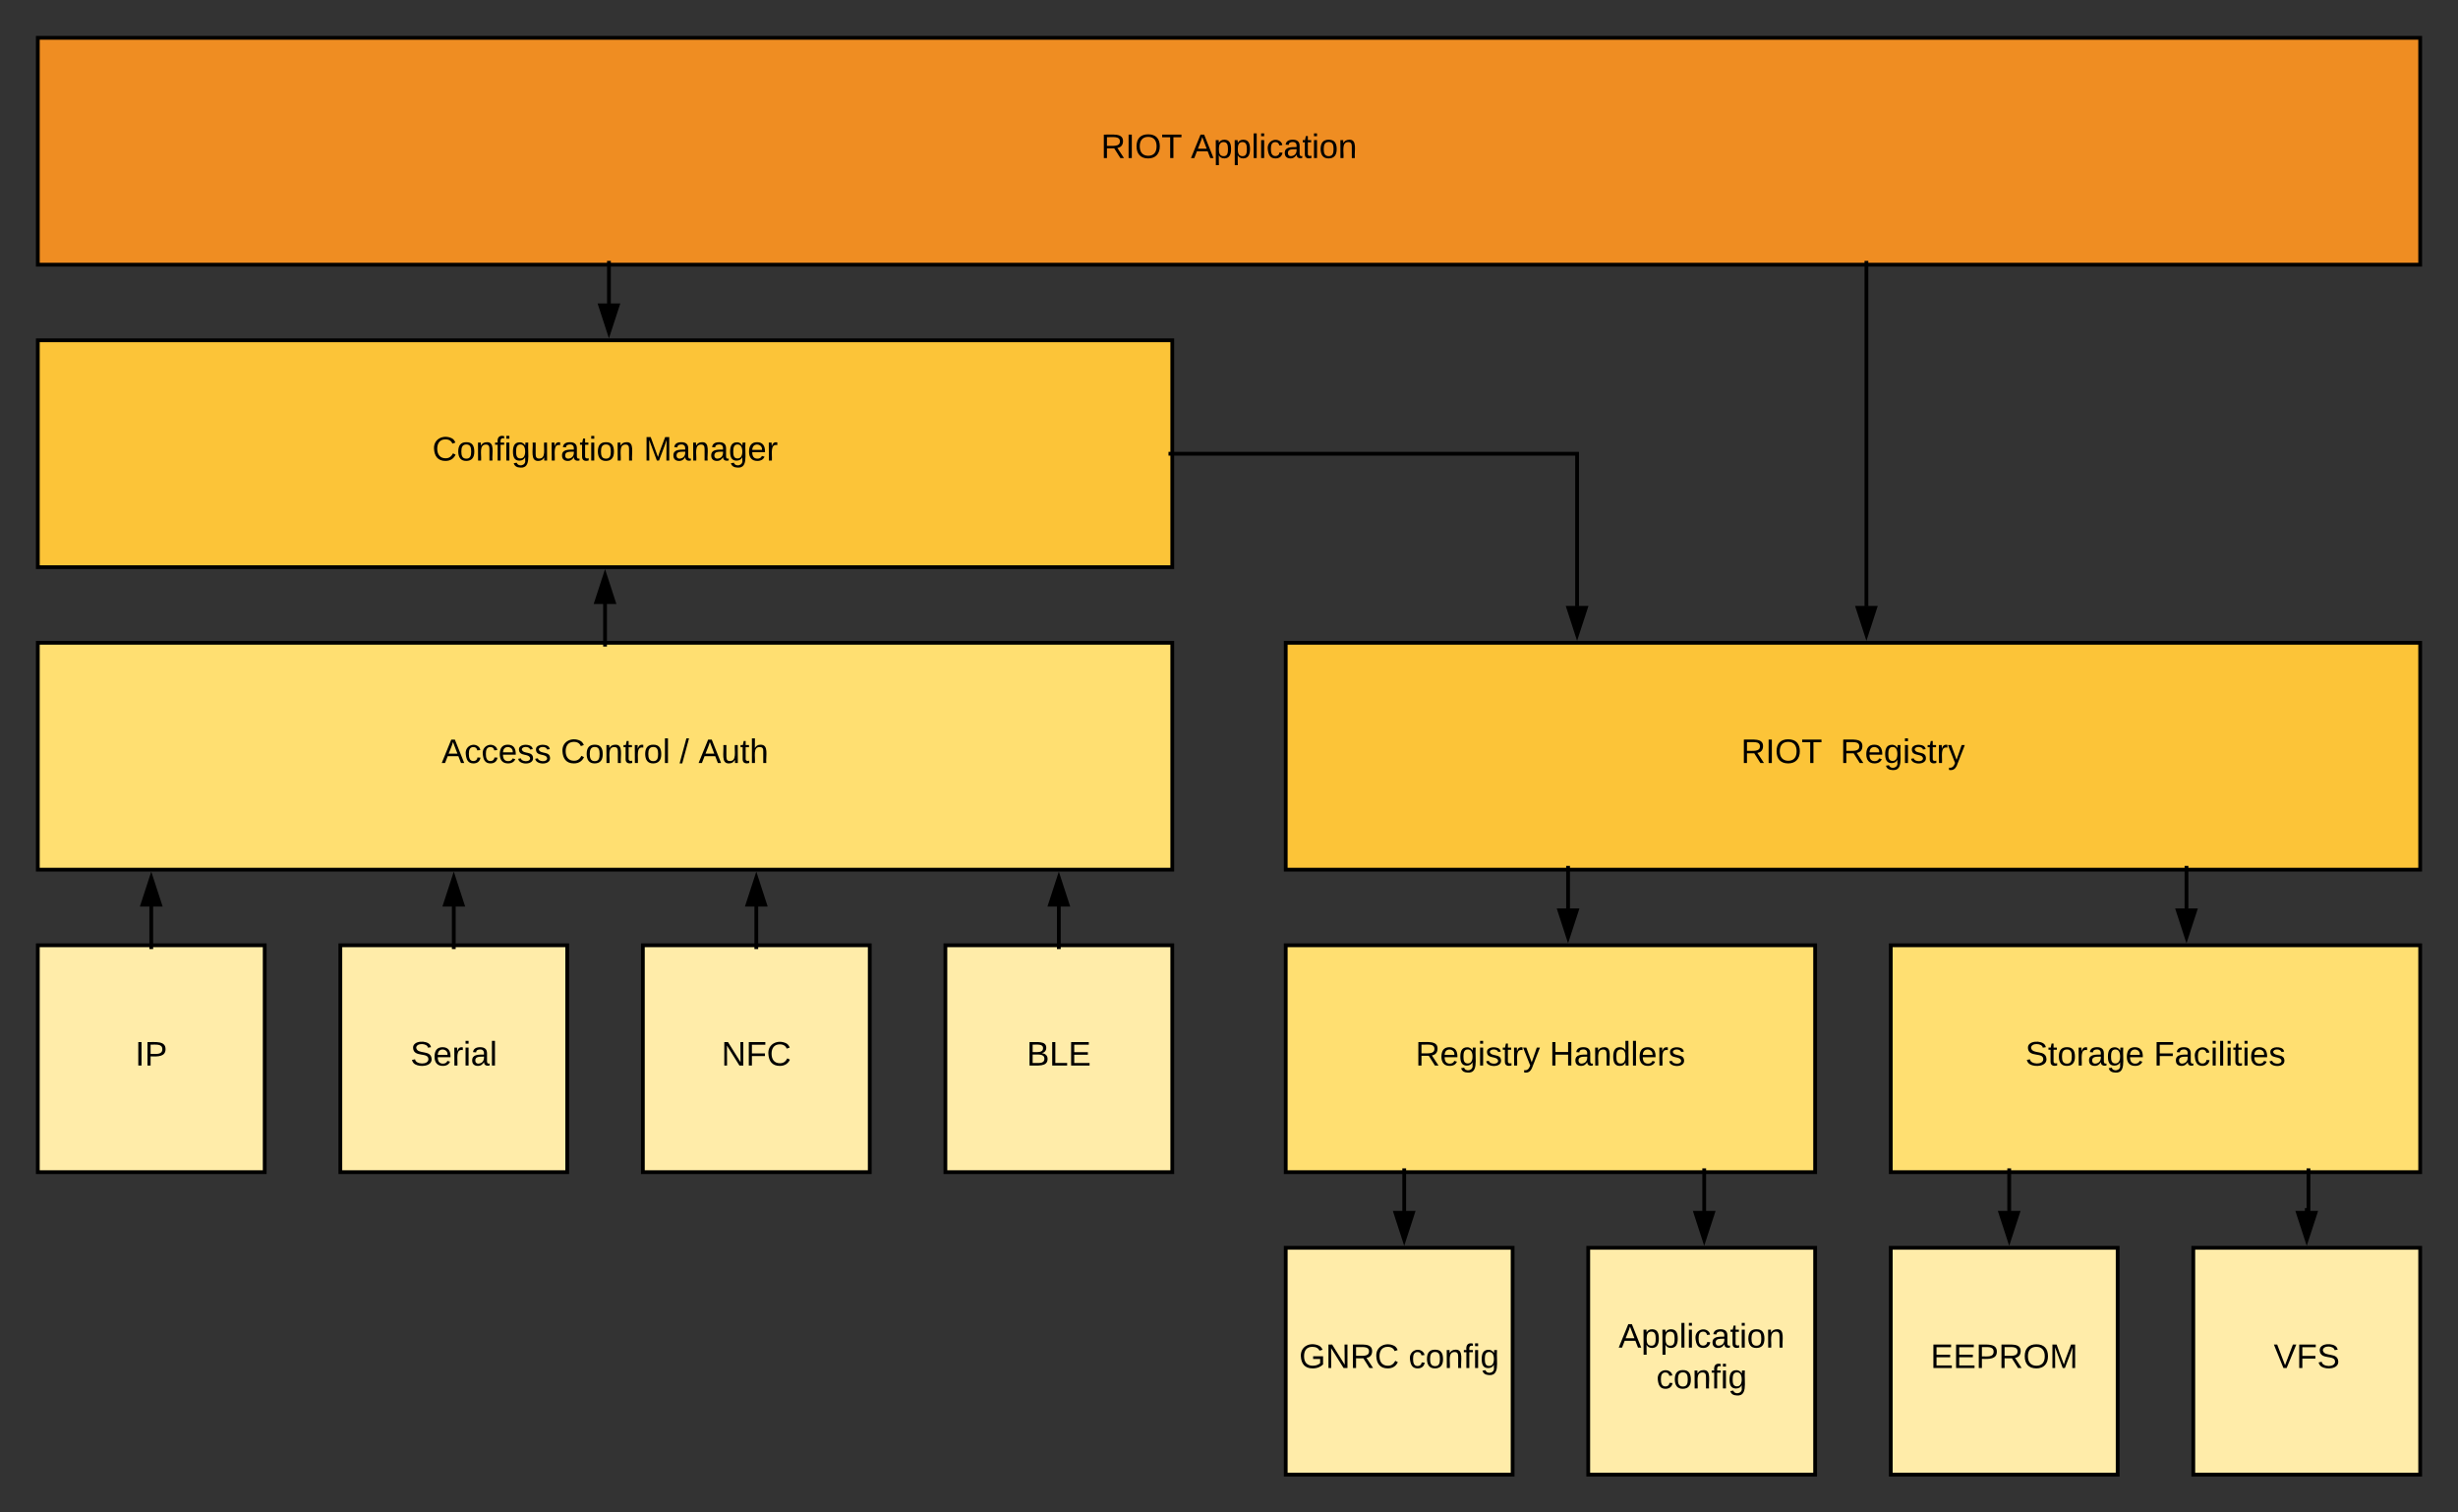 <svg xmlns="http://www.w3.org/2000/svg" xmlns:xlink="http://www.w3.org/1999/xlink" xmlns:lucid="lucid" width="1300" height="800"><rect width="100%" height="100%" fill="#333333" stroke="none"/><g transform="translate(-360 -420)" lucid:page-tab-id="0_0"><path d="M380 600h600v120H380z" stroke="#000" stroke-width="2" fill="#fcc438"/><use xlink:href="#a" transform="matrix(1,0,0,1,385,605) translate(203.65 58.6)"/><use xlink:href="#b" transform="matrix(1,0,0,1,385,605) translate(315.45 58.6)"/><path d="M380 760h600v120H380z" stroke="#000" stroke-width="2" fill="#ffdf71"/><use xlink:href="#c" transform="matrix(1,0,0,1,385,765) translate(208.575 58.6)"/><use xlink:href="#d" transform="matrix(1,0,0,1,385,765) translate(271.575 58.6)"/><use xlink:href="#e" transform="matrix(1,0,0,1,385,765) translate(334.425 58.6)"/><use xlink:href="#f" transform="matrix(1,0,0,1,385,765) translate(344.425 58.6)"/><path d="M380 920h120v120H380z" stroke="#000" stroke-width="2" fill="#ffeca9"/><use xlink:href="#g" transform="matrix(1,0,0,1,385,925) translate(46.5 58.6)"/><path d="M540 920h120v120H540z" stroke="#000" stroke-width="2" fill="#ffeca9"/><use xlink:href="#h" transform="matrix(1,0,0,1,545,925) translate(32.075 58.6)"/><path d="M700 920h120v120H700z" stroke="#000" stroke-width="2" fill="#ffeca9"/><use xlink:href="#i" transform="matrix(1,0,0,1,705,925) translate(36.575 58.6)"/><path d="M860 920h120v120H860z" stroke="#000" stroke-width="2" fill="#ffeca9"/><use xlink:href="#j" transform="matrix(1,0,0,1,865,925) translate(38 58.6)"/><path d="M440 919v-19.76M440 919v3" stroke="#000" stroke-width="2" fill="none"/><path d="M440 884.24l4.64 14.26h-9.28z" stroke="#000" stroke-width="2"/><path d="M600 919v-19.76M600 919v3" stroke="#000" stroke-width="2" fill="none"/><path d="M600 884.24l4.64 14.26h-9.28z" stroke="#000" stroke-width="2"/><path d="M760 919v-19.76M760 919v3" stroke="#000" stroke-width="2" fill="none"/><path d="M760 884.24l4.64 14.26h-9.28z" stroke="#000" stroke-width="2"/><path d="M920 919v-19.76M920 919v3" stroke="#000" stroke-width="2" fill="none"/><path d="M920 884.24l4.64 14.26h-9.28z" stroke="#000" stroke-width="2"/><path d="M1040 760h600v120h-600z" stroke="#000" stroke-width="2" fill="#fcc438"/><use xlink:href="#k" transform="matrix(1,0,0,1,1045,765) translate(235.8 58.6)"/><use xlink:href="#l" transform="matrix(1,0,0,1,1045,765) translate(288.35 58.6)"/><path d="M1040 920h280v120h-280z" stroke="#000" stroke-width="2" fill="#ffdf71"/><use xlink:href="#m" transform="matrix(1,0,0,1,1045,925) translate(63.65 58.6)"/><use xlink:href="#n" transform="matrix(1,0,0,1,1045,925) translate(134.5 58.6)"/><path d="M1360 920h280v120h-280z" stroke="#000" stroke-width="2" fill="#ffdf71"/><use xlink:href="#o" transform="matrix(1,0,0,1,1365,925) translate(66.15 58.6)"/><use xlink:href="#p" transform="matrix(1,0,0,1,1365,925) translate(134.1 58.6)"/><path d="M1040 1080h120v120h-120z" stroke="#000" stroke-width="2" fill="#ffeca9"/><use xlink:href="#q" transform="matrix(1,0,0,1,1045,1085) translate(2.1 58.6)"/><use xlink:href="#r" transform="matrix(1,0,0,1,1045,1085) translate(59.95 58.6)"/><path d="M1200 1080h120v120h-120z" stroke="#000" stroke-width="2" fill="#ffeca9"/><use xlink:href="#s" transform="matrix(1,0,0,1,1205,1085) translate(11.075 47.8)"/><use xlink:href="#r" transform="matrix(1,0,0,1,1205,1085) translate(31.025 69.4)"/><path d="M1189.33 881v19.76M1189.33 881v-3" stroke="#000" stroke-width="2" fill="none"/><path d="M1189.33 915.76l-4.63-14.26h9.27z" stroke="#000" stroke-width="2"/><path d="M1102.67 1041v19.76M1102.67 1041v-3" stroke="#000" stroke-width="2" fill="none"/><path d="M1102.67 1075.76l-4.64-14.26h9.27z" stroke="#000" stroke-width="2"/><path d="M1261.33 1041v19.76M1261.33 1041v-3" stroke="#000" stroke-width="2" fill="none"/><path d="M1261.33 1075.76l-4.63-14.26h9.27z" stroke="#000" stroke-width="2"/><path d="M1360 1080h120v120h-120z" stroke="#000" stroke-width="2" fill="#ffeca9"/><use xlink:href="#t" transform="matrix(1,0,0,1,1365,1085) translate(16.05 58.6)"/><path d="M1520 1080h120v120h-120z" stroke="#000" stroke-width="2" fill="#ffeca9"/><use xlink:href="#u" transform="matrix(1,0,0,1,1525,1085) translate(37.525 58.6)"/><path d="M1516.4 881v19.76M1516.4 881v-3" stroke="#000" stroke-width="2" fill="none"/><path d="M1516.4 915.76l-4.63-14.26h9.27z" stroke="#000" stroke-width="2"/><path d="M1422.64 1041v19.76M1422.64 1041v-3" stroke="#000" stroke-width="2" fill="none"/><path d="M1422.64 1075.76l-4.64-14.26h9.27z" stroke="#000" stroke-width="2"/><path d="M1580.92 1041v19h-.92v.76M1580.92 1041v-3" stroke="#000" stroke-width="2" fill="none"/><path d="M1580 1075.76l-4.64-14.26h9.28z" stroke="#000" stroke-width="2"/><path d="M380 440h1260v120H380z" stroke="#000" stroke-width="2" fill="#ef8d22"/><use xlink:href="#v" transform="matrix(1,0,0,1,385,445) translate(557.3 58.6)"/><use xlink:href="#w" transform="matrix(1,0,0,1,385,445) translate(604.85 58.6)"/><path d="M680 759v-19.76M680 759v3" stroke="#000" stroke-width="2" fill="none"/><path d="M680 724.24l4.64 14.26h-9.28z" stroke="#000" stroke-width="2"/><path d="M1347.12 561v179.76M1347.12 561v-3" stroke="#000" stroke-width="2" fill="none"/><path d="M1347.12 755.76l-4.63-14.26h9.26z" stroke="#000" stroke-width="2"/><path d="M682.06 561v19.76M682.06 561v-3" stroke="#000" stroke-width="2" fill="none"/><path d="M682.06 595.76l-4.63-14.26h9.27z" stroke="#000" stroke-width="2"/><path d="M981 660h213.1v80.76M981 660h-3" stroke="#000" stroke-width="2" fill="none"/><path d="M1194.1 755.76l-4.63-14.26h9.27z" stroke="#000" stroke-width="2"/><defs><path d="M212-179c-10-28-35-45-73-45-59 0-87 40-87 99 0 60 29 101 89 101 43 0 62-24 78-52l27 14C228-24 195 4 139 4 59 4 22-46 18-125c-6-104 99-153 187-111 19 9 31 26 39 46" id="x"/><path d="M100-194c62-1 85 37 85 99 1 63-27 99-86 99S16-35 15-95c0-66 28-99 85-99zM99-20c44 1 53-31 53-75 0-43-8-75-51-75s-53 32-53 75 10 74 51 75" id="y"/><path d="M117-194c89-4 53 116 60 194h-32v-121c0-31-8-49-39-48C34-167 62-67 57 0H25l-1-190h30c1 10-1 24 2 32 11-22 29-35 61-36" id="z"/><path d="M101-234c-31-9-42 10-38 44h38v23H63V0H32v-167H5v-23h27c-7-52 17-82 69-68v24" id="A"/><path d="M24-231v-30h32v30H24zM24 0v-190h32V0H24" id="B"/><path d="M177-190C167-65 218 103 67 71c-23-6-38-20-44-43l32-5c15 47 100 32 89-28v-30C133-14 115 1 83 1 29 1 15-40 15-95c0-56 16-97 71-98 29-1 48 16 59 35 1-10 0-23 2-32h30zM94-22c36 0 50-32 50-73 0-42-14-75-50-75-39 0-46 34-46 75s6 73 46 73" id="C"/><path d="M84 4C-5 8 30-112 23-190h32v120c0 31 7 50 39 49 72-2 45-101 50-169h31l1 190h-30c-1-10 1-25-2-33-11 22-28 36-60 37" id="D"/><path d="M114-163C36-179 61-72 57 0H25l-1-190h30c1 12-1 29 2 39 6-27 23-49 58-41v29" id="E"/><path d="M141-36C126-15 110 5 73 4 37 3 15-17 15-53c-1-64 63-63 125-63 3-35-9-54-41-54-24 1-41 7-42 31l-33-3c5-37 33-52 76-52 45 0 72 20 72 64v82c-1 20 7 32 28 27v20c-31 9-61-2-59-35zM48-53c0 20 12 33 32 33 41-3 63-29 60-74-43 2-92-5-92 41" id="F"/><path d="M59-47c-2 24 18 29 38 22v24C64 9 27 4 27-40v-127H5v-23h24l9-43h21v43h35v23H59v120" id="G"/><g id="a"><use transform="matrix(0.05,0,0,0.05,0,0)" xlink:href="#x"/><use transform="matrix(0.05,0,0,0.05,12.95,0)" xlink:href="#y"/><use transform="matrix(0.05,0,0,0.05,22.95,0)" xlink:href="#z"/><use transform="matrix(0.05,0,0,0.05,32.95,0)" xlink:href="#A"/><use transform="matrix(0.05,0,0,0.05,37.95,0)" xlink:href="#B"/><use transform="matrix(0.05,0,0,0.05,41.9,0)" xlink:href="#C"/><use transform="matrix(0.05,0,0,0.05,51.9,0)" xlink:href="#D"/><use transform="matrix(0.05,0,0,0.05,61.9,0)" xlink:href="#E"/><use transform="matrix(0.05,0,0,0.05,67.85,0)" xlink:href="#F"/><use transform="matrix(0.05,0,0,0.05,77.85,0)" xlink:href="#G"/><use transform="matrix(0.05,0,0,0.05,82.85,0)" xlink:href="#B"/><use transform="matrix(0.05,0,0,0.05,86.8,0)" xlink:href="#y"/><use transform="matrix(0.05,0,0,0.05,96.8,0)" xlink:href="#z"/></g><path d="M240 0l2-218c-23 76-54 145-80 218h-23L58-218 59 0H30v-248h44l77 211c21-75 51-140 76-211h43V0h-30" id="H"/><path d="M100-194c63 0 86 42 84 106H49c0 40 14 67 53 68 26 1 43-12 49-29l28 8c-11 28-37 45-77 45C44 4 14-33 15-96c1-61 26-98 85-98zm52 81c6-60-76-77-97-28-3 7-6 17-6 28h103" id="I"/><g id="b"><use transform="matrix(0.05,0,0,0.05,0,0)" xlink:href="#H"/><use transform="matrix(0.05,0,0,0.05,14.95,0)" xlink:href="#F"/><use transform="matrix(0.05,0,0,0.05,24.95,0)" xlink:href="#z"/><use transform="matrix(0.05,0,0,0.05,34.95,0)" xlink:href="#F"/><use transform="matrix(0.05,0,0,0.05,44.95,0)" xlink:href="#C"/><use transform="matrix(0.05,0,0,0.05,54.95,0)" xlink:href="#I"/><use transform="matrix(0.05,0,0,0.05,64.95,0)" xlink:href="#E"/></g><path d="M205 0l-28-72H64L36 0H1l101-248h38L239 0h-34zm-38-99l-47-123c-12 45-31 82-46 123h93" id="J"/><path d="M96-169c-40 0-48 33-48 73s9 75 48 75c24 0 41-14 43-38l32 2c-6 37-31 61-74 61-59 0-76-41-82-99-10-93 101-131 147-64 4 7 5 14 7 22l-32 3c-4-21-16-35-41-35" id="K"/><path d="M135-143c-3-34-86-38-87 0 15 53 115 12 119 90S17 21 10-45l28-5c4 36 97 45 98 0-10-56-113-15-118-90-4-57 82-63 122-42 12 7 21 19 24 35" id="L"/><g id="c"><use transform="matrix(0.05,0,0,0.05,0,0)" xlink:href="#J"/><use transform="matrix(0.05,0,0,0.05,12,0)" xlink:href="#K"/><use transform="matrix(0.05,0,0,0.05,21,0)" xlink:href="#K"/><use transform="matrix(0.05,0,0,0.05,30,0)" xlink:href="#I"/><use transform="matrix(0.05,0,0,0.05,40,0)" xlink:href="#L"/><use transform="matrix(0.05,0,0,0.05,49,0)" xlink:href="#L"/></g><path d="M24 0v-261h32V0H24" id="M"/><g id="d"><use transform="matrix(0.05,0,0,0.05,0,0)" xlink:href="#x"/><use transform="matrix(0.05,0,0,0.05,12.95,0)" xlink:href="#y"/><use transform="matrix(0.05,0,0,0.05,22.95,0)" xlink:href="#z"/><use transform="matrix(0.05,0,0,0.05,32.95,0)" xlink:href="#G"/><use transform="matrix(0.05,0,0,0.05,37.95,0)" xlink:href="#E"/><use transform="matrix(0.05,0,0,0.05,43.9,0)" xlink:href="#y"/><use transform="matrix(0.05,0,0,0.05,53.9,0)" xlink:href="#M"/></g><path d="M0 4l72-265h28L28 4H0" id="N"/><use transform="matrix(0.05,0,0,0.05,0,0)" xlink:href="#N" id="e"/><path d="M106-169C34-169 62-67 57 0H25v-261h32l-1 103c12-21 28-36 61-36 89 0 53 116 60 194h-32v-121c2-32-8-49-39-48" id="O"/><g id="f"><use transform="matrix(0.05,0,0,0.05,0,0)" xlink:href="#J"/><use transform="matrix(0.05,0,0,0.05,12,0)" xlink:href="#D"/><use transform="matrix(0.05,0,0,0.05,22,0)" xlink:href="#G"/><use transform="matrix(0.05,0,0,0.05,27,0)" xlink:href="#O"/></g><path d="M33 0v-248h34V0H33" id="P"/><path d="M30-248c87 1 191-15 191 75 0 78-77 80-158 76V0H30v-248zm33 125c57 0 124 11 124-50 0-59-68-47-124-48v98" id="Q"/><g id="g"><use transform="matrix(0.05,0,0,0.05,0,0)" xlink:href="#P"/><use transform="matrix(0.05,0,0,0.05,5,0)" xlink:href="#Q"/></g><path d="M185-189c-5-48-123-54-124 2 14 75 158 14 163 119 3 78-121 87-175 55-17-10-28-26-33-46l33-7c5 56 141 63 141-1 0-78-155-14-162-118-5-82 145-84 179-34 5 7 8 16 11 25" id="R"/><g id="h"><use transform="matrix(0.05,0,0,0.05,0,0)" xlink:href="#R"/><use transform="matrix(0.05,0,0,0.05,12,0)" xlink:href="#I"/><use transform="matrix(0.05,0,0,0.05,22,0)" xlink:href="#E"/><use transform="matrix(0.05,0,0,0.05,27.95,0)" xlink:href="#B"/><use transform="matrix(0.05,0,0,0.05,31.9,0)" xlink:href="#F"/><use transform="matrix(0.05,0,0,0.05,41.9,0)" xlink:href="#M"/></g><path d="M190 0L58-211 59 0H30v-248h39L202-35l-2-213h31V0h-41" id="S"/><path d="M63-220v92h138v28H63V0H30v-248h175v28H63" id="T"/><g id="i"><use transform="matrix(0.05,0,0,0.05,0,0)" xlink:href="#S"/><use transform="matrix(0.05,0,0,0.05,12.95,0)" xlink:href="#T"/><use transform="matrix(0.05,0,0,0.05,23.9,0)" xlink:href="#x"/></g><path d="M160-131c35 5 61 23 61 61C221 17 115-2 30 0v-248c76 3 177-17 177 60 0 33-19 50-47 57zm-97-11c50-1 110 9 110-42 0-47-63-36-110-37v79zm0 115c55-2 124 14 124-45 0-56-70-42-124-44v89" id="U"/><path d="M30 0v-248h33v221h125V0H30" id="V"/><path d="M30 0v-248h187v28H63v79h144v27H63v87h162V0H30" id="W"/><g id="j"><use transform="matrix(0.05,0,0,0.05,0,0)" xlink:href="#U"/><use transform="matrix(0.05,0,0,0.05,12,0)" xlink:href="#V"/><use transform="matrix(0.05,0,0,0.05,22,0)" xlink:href="#W"/></g><path d="M233-177c-1 41-23 64-60 70L243 0h-38l-65-103H63V0H30v-248c88 3 205-21 203 71zM63-129c60-2 137 13 137-47 0-61-80-42-137-45v92" id="X"/><path d="M140-251c81 0 123 46 123 126C263-46 219 4 140 4 59 4 17-45 17-125s42-126 123-126zm0 227c63 0 89-41 89-101s-29-99-89-99c-61 0-89 39-89 99S79-25 140-24" id="Y"/><path d="M127-220V0H93v-220H8v-28h204v28h-85" id="Z"/><g id="k"><use transform="matrix(0.05,0,0,0.05,0,0)" xlink:href="#X"/><use transform="matrix(0.05,0,0,0.05,12.95,0)" xlink:href="#P"/><use transform="matrix(0.05,0,0,0.05,17.95,0)" xlink:href="#Y"/><use transform="matrix(0.05,0,0,0.05,31.95,0)" xlink:href="#Z"/></g><path d="M179-190L93 31C79 59 56 82 12 73V49c39 6 53-20 64-50L1-190h34L92-34l54-156h33" id="aa"/><g id="l"><use transform="matrix(0.05,0,0,0.05,0,0)" xlink:href="#X"/><use transform="matrix(0.05,0,0,0.05,12.95,0)" xlink:href="#I"/><use transform="matrix(0.05,0,0,0.05,22.95,0)" xlink:href="#C"/><use transform="matrix(0.05,0,0,0.05,32.95,0)" xlink:href="#B"/><use transform="matrix(0.05,0,0,0.05,36.9,0)" xlink:href="#L"/><use transform="matrix(0.05,0,0,0.05,45.9,0)" xlink:href="#G"/><use transform="matrix(0.05,0,0,0.05,50.9,0)" xlink:href="#E"/><use transform="matrix(0.05,0,0,0.05,56.85,0)" xlink:href="#aa"/></g><g id="m"><use transform="matrix(0.05,0,0,0.05,0,0)" xlink:href="#X"/><use transform="matrix(0.05,0,0,0.05,12.95,0)" xlink:href="#I"/><use transform="matrix(0.05,0,0,0.05,22.95,0)" xlink:href="#C"/><use transform="matrix(0.05,0,0,0.05,32.95,0)" xlink:href="#B"/><use transform="matrix(0.05,0,0,0.05,36.9,0)" xlink:href="#L"/><use transform="matrix(0.05,0,0,0.05,45.9,0)" xlink:href="#G"/><use transform="matrix(0.05,0,0,0.05,50.9,0)" xlink:href="#E"/><use transform="matrix(0.05,0,0,0.05,56.85,0)" xlink:href="#aa"/></g><path d="M197 0v-115H63V0H30v-248h33v105h134v-105h34V0h-34" id="ab"/><path d="M85-194c31 0 48 13 60 33l-1-100h32l1 261h-30c-2-10 0-23-3-31C134-8 116 4 85 4 32 4 16-35 15-94c0-66 23-100 70-100zm9 24c-40 0-46 34-46 75 0 40 6 74 45 74 42 0 51-32 51-76 0-42-9-74-50-73" id="ac"/><g id="n"><use transform="matrix(0.05,0,0,0.05,0,0)" xlink:href="#ab"/><use transform="matrix(0.05,0,0,0.05,12.95,0)" xlink:href="#F"/><use transform="matrix(0.05,0,0,0.05,22.95,0)" xlink:href="#z"/><use transform="matrix(0.05,0,0,0.05,32.95,0)" xlink:href="#ac"/><use transform="matrix(0.05,0,0,0.05,42.95,0)" xlink:href="#M"/><use transform="matrix(0.05,0,0,0.05,46.9,0)" xlink:href="#I"/><use transform="matrix(0.05,0,0,0.05,56.9,0)" xlink:href="#E"/><use transform="matrix(0.05,0,0,0.05,62.85,0)" xlink:href="#L"/></g><g id="o"><use transform="matrix(0.05,0,0,0.05,0,0)" xlink:href="#R"/><use transform="matrix(0.05,0,0,0.05,12,0)" xlink:href="#G"/><use transform="matrix(0.05,0,0,0.05,17,0)" xlink:href="#y"/><use transform="matrix(0.05,0,0,0.05,27,0)" xlink:href="#E"/><use transform="matrix(0.05,0,0,0.05,32.95,0)" xlink:href="#F"/><use transform="matrix(0.05,0,0,0.05,42.95,0)" xlink:href="#C"/><use transform="matrix(0.05,0,0,0.05,52.95,0)" xlink:href="#I"/></g><g id="p"><use transform="matrix(0.05,0,0,0.05,0,0)" xlink:href="#T"/><use transform="matrix(0.05,0,0,0.05,10.95,0)" xlink:href="#F"/><use transform="matrix(0.05,0,0,0.05,20.95,0)" xlink:href="#K"/><use transform="matrix(0.05,0,0,0.05,29.95,0)" xlink:href="#B"/><use transform="matrix(0.05,0,0,0.05,33.9,0)" xlink:href="#M"/><use transform="matrix(0.05,0,0,0.05,37.85,0)" xlink:href="#B"/><use transform="matrix(0.05,0,0,0.05,41.8,0)" xlink:href="#G"/><use transform="matrix(0.05,0,0,0.05,46.8,0)" xlink:href="#B"/><use transform="matrix(0.05,0,0,0.05,50.75,0)" xlink:href="#I"/><use transform="matrix(0.05,0,0,0.05,60.75,0)" xlink:href="#L"/></g><path d="M143 4C61 4 22-44 18-125c-5-107 100-154 193-111 17 8 29 25 37 43l-32 9c-13-25-37-40-76-40-61 0-88 39-88 99 0 61 29 100 91 101 35 0 62-11 79-27v-45h-74v-28h105v86C228-13 192 4 143 4" id="ad"/><g id="q"><use transform="matrix(0.05,0,0,0.05,0,0)" xlink:href="#ad"/><use transform="matrix(0.05,0,0,0.05,14,0)" xlink:href="#S"/><use transform="matrix(0.05,0,0,0.05,26.95,0)" xlink:href="#X"/><use transform="matrix(0.05,0,0,0.05,39.9,0)" xlink:href="#x"/></g><g id="r"><use transform="matrix(0.05,0,0,0.05,0,0)" xlink:href="#K"/><use transform="matrix(0.05,0,0,0.05,9,0)" xlink:href="#y"/><use transform="matrix(0.05,0,0,0.05,19,0)" xlink:href="#z"/><use transform="matrix(0.05,0,0,0.05,29,0)" xlink:href="#A"/><use transform="matrix(0.05,0,0,0.05,34,0)" xlink:href="#B"/><use transform="matrix(0.05,0,0,0.05,37.95,0)" xlink:href="#C"/></g><path d="M115-194c55 1 70 41 70 98S169 2 115 4C84 4 66-9 55-30l1 105H24l-1-265h31l2 30c10-21 28-34 59-34zm-8 174c40 0 45-34 45-75s-6-73-45-74c-42 0-51 32-51 76 0 43 10 73 51 73" id="ae"/><g id="s"><use transform="matrix(0.05,0,0,0.05,0,0)" xlink:href="#J"/><use transform="matrix(0.05,0,0,0.05,12,0)" xlink:href="#ae"/><use transform="matrix(0.05,0,0,0.05,22,0)" xlink:href="#ae"/><use transform="matrix(0.05,0,0,0.05,32,0)" xlink:href="#M"/><use transform="matrix(0.05,0,0,0.05,35.95,0)" xlink:href="#B"/><use transform="matrix(0.05,0,0,0.05,39.9,0)" xlink:href="#K"/><use transform="matrix(0.05,0,0,0.05,48.9,0)" xlink:href="#F"/><use transform="matrix(0.05,0,0,0.05,58.9,0)" xlink:href="#G"/><use transform="matrix(0.05,0,0,0.05,63.9,0)" xlink:href="#B"/><use transform="matrix(0.05,0,0,0.05,67.85,0)" xlink:href="#y"/><use transform="matrix(0.05,0,0,0.05,77.85,0)" xlink:href="#z"/></g><g id="t"><use transform="matrix(0.05,0,0,0.05,0,0)" xlink:href="#W"/><use transform="matrix(0.05,0,0,0.05,12,0)" xlink:href="#W"/><use transform="matrix(0.05,0,0,0.05,24,0)" xlink:href="#Q"/><use transform="matrix(0.05,0,0,0.05,36,0)" xlink:href="#X"/><use transform="matrix(0.05,0,0,0.05,48.95,0)" xlink:href="#Y"/><use transform="matrix(0.05,0,0,0.05,62.95,0)" xlink:href="#H"/></g><path d="M137 0h-34L2-248h35l83 218 83-218h36" id="af"/><g id="u"><use transform="matrix(0.05,0,0,0.05,0,0)" xlink:href="#af"/><use transform="matrix(0.05,0,0,0.05,12,0)" xlink:href="#T"/><use transform="matrix(0.05,0,0,0.05,22.95,0)" xlink:href="#R"/></g><g id="v"><use transform="matrix(0.05,0,0,0.05,0,0)" xlink:href="#X"/><use transform="matrix(0.05,0,0,0.05,12.95,0)" xlink:href="#P"/><use transform="matrix(0.05,0,0,0.05,17.95,0)" xlink:href="#Y"/><use transform="matrix(0.05,0,0,0.05,31.95,0)" xlink:href="#Z"/></g><g id="w"><use transform="matrix(0.05,0,0,0.05,0,0)" xlink:href="#J"/><use transform="matrix(0.05,0,0,0.05,12,0)" xlink:href="#ae"/><use transform="matrix(0.05,0,0,0.05,22,0)" xlink:href="#ae"/><use transform="matrix(0.05,0,0,0.05,32,0)" xlink:href="#M"/><use transform="matrix(0.05,0,0,0.05,35.95,0)" xlink:href="#B"/><use transform="matrix(0.05,0,0,0.05,39.9,0)" xlink:href="#K"/><use transform="matrix(0.05,0,0,0.05,48.9,0)" xlink:href="#F"/><use transform="matrix(0.05,0,0,0.05,58.9,0)" xlink:href="#G"/><use transform="matrix(0.05,0,0,0.05,63.9,0)" xlink:href="#B"/><use transform="matrix(0.05,0,0,0.05,67.85,0)" xlink:href="#y"/><use transform="matrix(0.05,0,0,0.05,77.85,0)" xlink:href="#z"/></g></defs></g></svg>